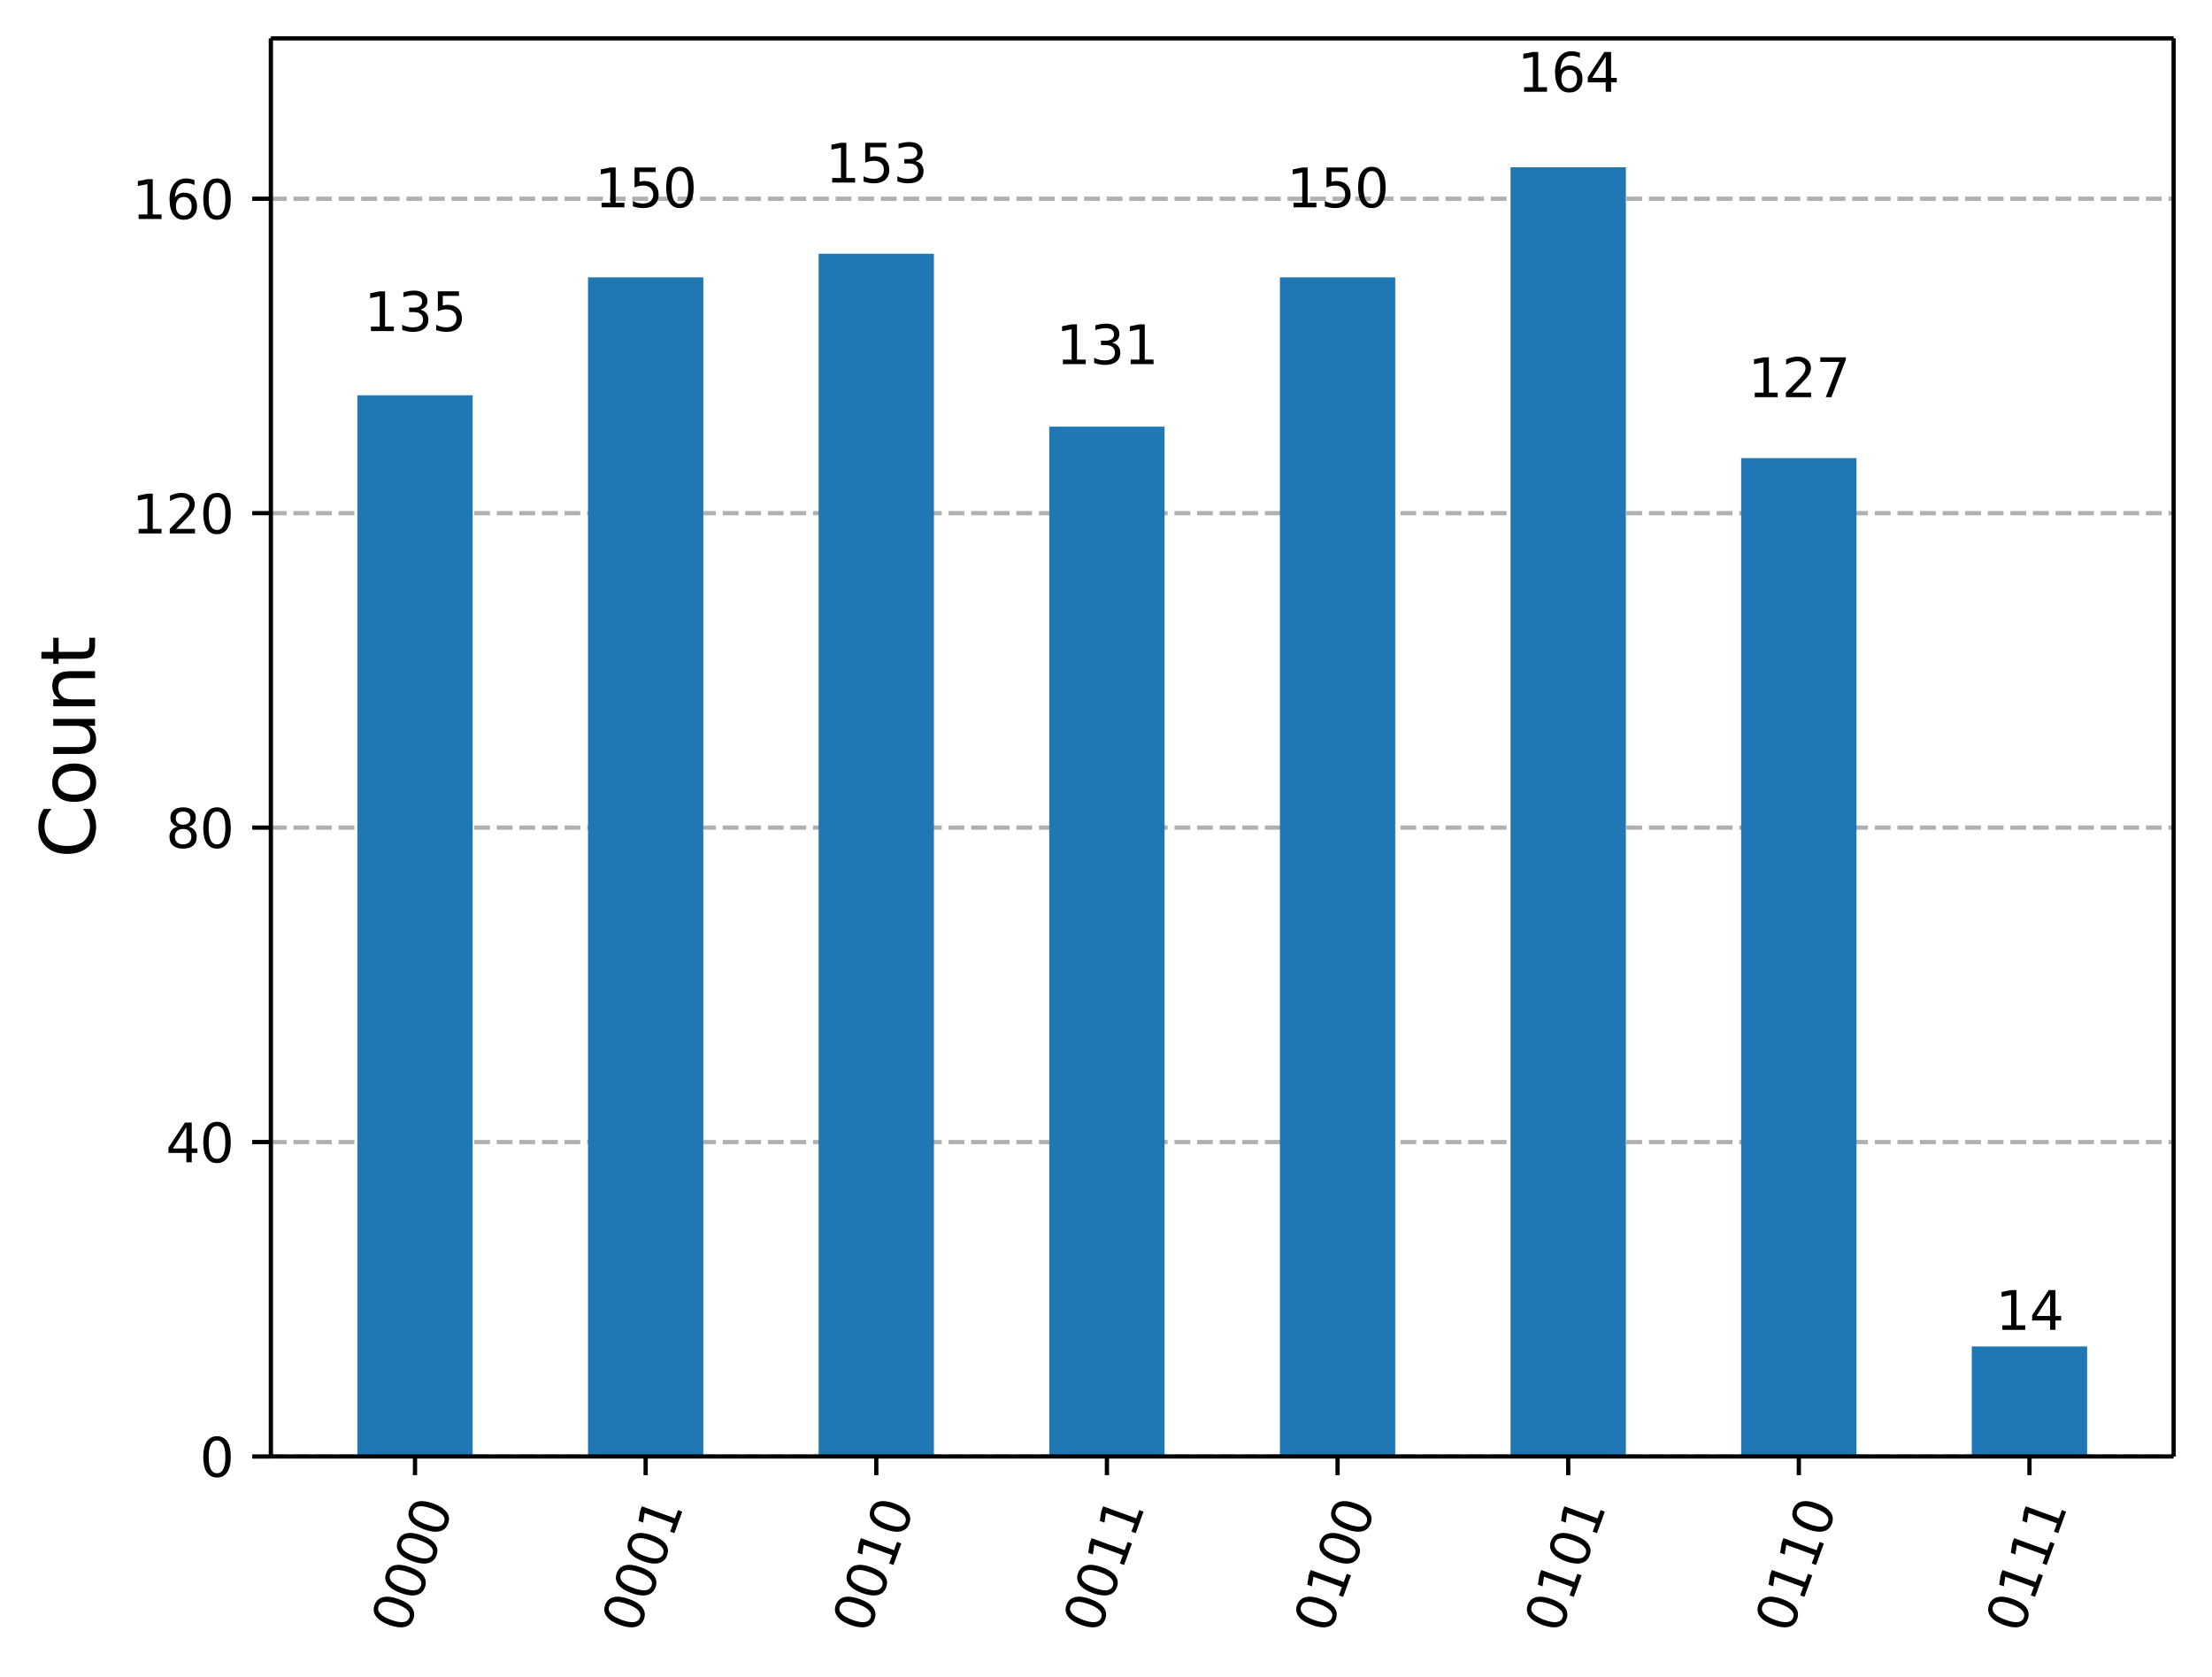<?xml version="1.0" encoding="UTF-8"?><!DOCTYPE svg  PUBLIC '-//W3C//DTD SVG 1.1//EN'  'http://www.w3.org/Graphics/SVG/1.1/DTD/svg11.dtd'><svg width="415.16pt" height="314.74pt" version="1.1" viewBox="0 0 415.16 314.74" xmlns="http://www.w3.org/2000/svg" xmlns:xlink="http://www.w3.org/1999/xlink"><defs><style type="text/css">*{stroke-linejoin: round; stroke-linecap: butt}</style></defs><path d="m0 314.74h415.16v-314.74h-415.16z" fill="#ffffff"/><path d="m50.837 273.31h357.12v-266.11h-357.12z" fill="#ffffff"/><defs><path id="daed8dd3320" d="m0 0v3.5" stroke="#000000" stroke-width=".8"/></defs><use x="77.891" y="273.312" stroke="#000000" stroke-width=".8" xlink:href="#daed8dd3320"/><g transform="translate(76.327 306.83) rotate(-70) scale(.1 -.1)"><defs><path id="DejaVuSans-30" transform="scale(.016)" d="m2034 4250q-487 0-733-480-245-479-245-1442 0-959 245-1439 246-480 733-480 491 0 736 480 246 480 246 1439 0 963-246 1442-245 480-736 480zm0 500q785 0 1199-621 414-620 414-1801 0-1178-414-1799-414-620-1199-620-784 0-1198 620-414 621-414 1799 0 1181 414 1801 414 621 1198 621z"/></defs><use xlink:href="#DejaVuSans-30"/><use x="63.623" xlink:href="#DejaVuSans-30"/><use x="127.246" xlink:href="#DejaVuSans-30"/><use x="190.869" xlink:href="#DejaVuSans-30"/></g><use x="121.179" y="273.312" stroke="#000000" stroke-width=".8" xlink:href="#daed8dd3320"/><g transform="translate(119.61 306.83) rotate(-70) scale(.1 -.1)"><defs><path id="DejaVuSans-31" transform="scale(.016)" d="m794 531h1031v3560l-1122-225v575l1116 225h631v-4135h1031v-531h-2687v531z"/></defs><use xlink:href="#DejaVuSans-30"/><use x="63.623" xlink:href="#DejaVuSans-30"/><use x="127.246" xlink:href="#DejaVuSans-30"/><use x="190.869" xlink:href="#DejaVuSans-31"/></g><use x="164.466" y="273.312" stroke="#000000" stroke-width=".8" xlink:href="#daed8dd3320"/><g transform="translate(162.9 306.83) rotate(-70) scale(.1 -.1)"><use xlink:href="#DejaVuSans-30"/><use x="63.623" xlink:href="#DejaVuSans-30"/><use x="127.246" xlink:href="#DejaVuSans-31"/><use x="190.869" xlink:href="#DejaVuSans-30"/></g><use x="207.753" y="273.312" stroke="#000000" stroke-width=".8" xlink:href="#daed8dd3320"/><g transform="translate(206.19 306.83) rotate(-70) scale(.1 -.1)"><use xlink:href="#DejaVuSans-30"/><use x="63.623" xlink:href="#DejaVuSans-30"/><use x="127.246" xlink:href="#DejaVuSans-31"/><use x="190.869" xlink:href="#DejaVuSans-31"/></g><use x="251.041" y="273.312" stroke="#000000" stroke-width=".8" xlink:href="#daed8dd3320"/><g transform="translate(249.48 306.83) rotate(-70) scale(.1 -.1)"><use xlink:href="#DejaVuSans-30"/><use x="63.623" xlink:href="#DejaVuSans-31"/><use x="127.246" xlink:href="#DejaVuSans-30"/><use x="190.869" xlink:href="#DejaVuSans-30"/></g><use x="294.328" y="273.312" stroke="#000000" stroke-width=".8" xlink:href="#daed8dd3320"/><g transform="translate(292.76 306.83) rotate(-70) scale(.1 -.1)"><use xlink:href="#DejaVuSans-30"/><use x="63.623" xlink:href="#DejaVuSans-31"/><use x="127.246" xlink:href="#DejaVuSans-30"/><use x="190.869" xlink:href="#DejaVuSans-31"/></g><use x="337.615" y="273.312" stroke="#000000" stroke-width=".8" xlink:href="#daed8dd3320"/><g transform="translate(336.05 306.83) rotate(-70) scale(.1 -.1)"><use xlink:href="#DejaVuSans-30"/><use x="63.623" xlink:href="#DejaVuSans-31"/><use x="127.246" xlink:href="#DejaVuSans-31"/><use x="190.869" xlink:href="#DejaVuSans-30"/></g><use x="380.902" y="273.312" stroke="#000000" stroke-width=".8" xlink:href="#daed8dd3320"/><g transform="translate(379.34 306.83) rotate(-70) scale(.1 -.1)"><use xlink:href="#DejaVuSans-30"/><use x="63.623" xlink:href="#DejaVuSans-31"/><use x="127.246" xlink:href="#DejaVuSans-31"/><use x="190.869" xlink:href="#DejaVuSans-31"/></g><path d="m50.837 273.31h357.12" clip-path="url(#b73dc3552e1)" fill="none" stroke="#b0b0b0" stroke-dasharray="2.96,1.28" stroke-width=".8"/><defs><path id="589a2634fba" d="m0 0h-3.5" stroke="#000000" stroke-width=".8"/></defs><use x="50.837" y="273.312" stroke="#000000" stroke-width=".8" xlink:href="#589a2634fba"/><g transform="translate(37.474 277.11) scale(.1 -.1)"><use xlink:href="#DejaVuSans-30"/></g><path d="m50.837 214.31h357.12" clip-path="url(#b73dc3552e1)" fill="none" stroke="#b0b0b0" stroke-dasharray="2.96,1.28" stroke-width=".8"/><use x="50.837" y="214.307" stroke="#000000" stroke-width=".8" xlink:href="#589a2634fba"/><g transform="translate(31.112 218.11) scale(.1 -.1)"><defs><path id="DejaVuSans-34" transform="scale(.016)" d="m2419 4116-1594-2491h1594v2491zm-166 550h794v-3041h666v-525h-666v-1100h-628v1100h-2106v609l1940 2957z"/></defs><use xlink:href="#DejaVuSans-34"/><use x="63.623" xlink:href="#DejaVuSans-30"/></g><path d="m50.837 155.3h357.12" clip-path="url(#b73dc3552e1)" fill="none" stroke="#b0b0b0" stroke-dasharray="2.96,1.28" stroke-width=".8"/><use x="50.837" y="155.302" stroke="#000000" stroke-width=".8" xlink:href="#589a2634fba"/><g transform="translate(31.112 159.1) scale(.1 -.1)"><defs><path id="DejaVuSans-38" transform="scale(.016)" d="m2034 2216q-450 0-708-241-257-241-257-662 0-422 257-663 258-241 708-241t709 242q260 243 260 662 0 421-258 662-257 241-711 241zm-631 268q-406 100-633 378-226 279-226 679 0 559 398 884 399 325 1092 325 697 0 1094-325t397-884q0-400-227-679-226-278-629-378 456-106 710-416 255-309 255-755 0-679-414-1042-414-362-1186-362-771 0-1186 362-414 363-414 1042 0 446 256 755 257 310 713 416zm-231 997q0-362 226-565 227-203 636-203 407 0 636 203 230 203 230 565 0 363-230 566-229 203-636 203-409 0-636-203-226-203-226-566z"/></defs><use xlink:href="#DejaVuSans-38"/><use x="63.623" xlink:href="#DejaVuSans-30"/></g><path d="m50.837 96.297h357.12" clip-path="url(#b73dc3552e1)" fill="none" stroke="#b0b0b0" stroke-dasharray="2.96,1.28" stroke-width=".8"/><use x="50.837" y="96.297" stroke="#000000" stroke-width=".8" xlink:href="#589a2634fba"/><g transform="translate(24.749 100.1) scale(.1 -.1)"><defs><path id="DejaVuSans-32" transform="scale(.016)" d="m1228 531h2203v-531h-2962v531q359 372 979 998 621 627 780 809 303 340 423 576 121 236 121 464 0 372-261 606-261 235-680 235-297 0-627-103-329-103-704-313v638q381 153 712 231 332 78 607 78 725 0 1156-363 431-362 431-968 0-288-108-546-107-257-392-607-78-91-497-524-418-433-1181-1211z"/></defs><use xlink:href="#DejaVuSans-31"/><use x="63.623" xlink:href="#DejaVuSans-32"/><use x="127.246" xlink:href="#DejaVuSans-30"/></g><path d="m50.837 37.292h357.12" clip-path="url(#b73dc3552e1)" fill="none" stroke="#b0b0b0" stroke-dasharray="2.96,1.28" stroke-width=".8"/><use x="50.837" y="37.292" stroke="#000000" stroke-width=".8" xlink:href="#589a2634fba"/><g transform="translate(24.749 41.092) scale(.1 -.1)"><defs><path id="DejaVuSans-36" transform="scale(.016)" d="m2113 2584q-425 0-674-291-248-290-248-796 0-503 248-796 249-292 674-292t673 292q248 293 248 796 0 506-248 796-248 291-673 291zm1253 1979v-575q-238 112-480 171-242 60-480 60-625 0-955-422-329-422-376-1275 184 272 462 417 279 145 613 145 703 0 1111-427 408-426 408-1160 0-719-425-1154-425-434-1131-434-810 0-1238 620-428 621-428 1799 0 1106 525 1764t1409 658q238 0 480-47t505-140z"/></defs><use xlink:href="#DejaVuSans-31"/><use x="63.623" xlink:href="#DejaVuSans-36"/><use x="127.246" xlink:href="#DejaVuSans-30"/></g><g transform="translate(17.838 161.04) rotate(-90) scale(.14 -.14)"><defs><path id="DejaVuSans-43" transform="scale(.016)" d="m4122 4306v-665q-319 297-680 443-361 147-767 147-800 0-1225-489t-425-1414q0-922 425-1411t1225-489q406 0 767 147t680 444v-660q-331-225-702-338-370-112-782-112-1060 0-1670 648-609 649-609 1771 0 1125 609 1773 610 649 1670 649 418 0 788-111 371-111 696-333z"/><path id="DejaVuSans-6f" transform="scale(.016)" d="m1959 3097q-462 0-731-361t-269-989 267-989q268-361 733-361 460 0 728 362 269 363 269 988 0 622-269 986-268 364-728 364zm0 487q750 0 1178-488 429-487 429-1349 0-859-429-1349-428-489-1178-489-753 0-1180 489-426 490-426 1349 0 862 426 1349 427 488 1180 488z"/><path id="DejaVuSans-75" transform="scale(.016)" d="m544 1381v2119h575v-2097q0-497 193-746 194-248 582-248 465 0 735 297 271 297 271 810v1984h575v-3500h-575v538q-209-319-486-474-276-155-642-155-603 0-916 375-312 375-312 1097zm1447 2203z"/><path id="DejaVuSans-6e" transform="scale(.016)" d="m3513 2113v-2113h-575v2094q0 497-194 743-194 247-581 247-466 0-735-297-269-296-269-809v-1978h-578v3500h578v-544q207 316 486 472 280 156 646 156 603 0 912-373 310-373 310-1098z"/><path id="DejaVuSans-74" transform="scale(.016)" d="m1172 4494v-994h1184v-447h-1184v-1900q0-428 117-550t477-122h590v-481h-590q-666 0-919 248-253 249-253 905v1900h-422v447h422v994h578z"/></defs><use xlink:href="#DejaVuSans-43"/><use x="69.824" xlink:href="#DejaVuSans-6f"/><use x="131.006" xlink:href="#DejaVuSans-75"/><use x="194.385" xlink:href="#DejaVuSans-6e"/><use x="257.764" xlink:href="#DejaVuSans-74"/></g><path d="m67.07 273.31h21.644v-199.14h-21.644z" clip-path="url(#b73dc3552e1)" fill="#1f77b4"/><path d="m110.36 273.31h21.644v-221.27h-21.644z" clip-path="url(#b73dc3552e1)" fill="#1f77b4"/><path d="m153.64 273.31h21.644v-225.69h-21.644z" clip-path="url(#b73dc3552e1)" fill="#1f77b4"/><path d="m196.93 273.31h21.644v-193.24h-21.644z" clip-path="url(#b73dc3552e1)" fill="#1f77b4"/><path d="m240.22 273.31h21.644v-221.27h-21.644z" clip-path="url(#b73dc3552e1)" fill="#1f77b4"/><path d="m283.51 273.31h21.644v-241.92h-21.644z" clip-path="url(#b73dc3552e1)" fill="#1f77b4"/><path d="m326.79 273.31h21.644v-187.34h-21.644z" clip-path="url(#b73dc3552e1)" fill="#1f77b4"/><path d="m370.08 273.31h21.644v-20.652h-21.644z" clip-path="url(#b73dc3552e1)" fill="#1f77b4"/><path d="m50.837 273.31v-266.11" fill="none" stroke="#000000" stroke-linecap="square" stroke-width=".8"/><path d="m407.96 273.31v-266.11" fill="none" stroke="#000000" stroke-linecap="square" stroke-width=".8"/><path d="m50.837 273.31h357.12" fill="none" stroke="#000000" stroke-linecap="square" stroke-width=".8"/><path d="m50.837 7.2h357.12" fill="none" stroke="#000000" stroke-linecap="square" stroke-width=".8"/><g transform="translate(68.348 62.134) scale(.1 -.1)"><defs><path id="DejaVuSans-33" transform="scale(.016)" d="m2597 2516q453-97 707-404 255-306 255-756 0-690-475-1069-475-378-1350-378-293 0-604 58t-642 174v609q262-153 574-231 313-78 654-78 593 0 904 234t311 681q0 413-289 645-289 233-804 233h-544v519h569q465 0 712 186t247 536q0 359-255 551-254 193-729 193-260 0-557-57-297-56-653-174v562q360 100 674 150t592 50q719 0 1137-327 419-326 419-882 0-388-222-655t-631-370z"/><path id="DejaVuSans-35" transform="scale(.016)" d="m691 4666h2478v-532h-1900v-1143q137 47 274 70 138 23 276 23 781 0 1237-428 457-428 457-1159 0-753-469-1171-469-417-1322-417-294 0-599 50-304 50-629 150v635q281-153 581-228t634-75q541 0 856 284 316 284 316 772 0 487-316 771-315 285-856 285-253 0-505-56-251-56-513-175v2344z"/></defs><use xlink:href="#DejaVuSans-31"/><use x="63.623" xlink:href="#DejaVuSans-33"/><use x="127.246" xlink:href="#DejaVuSans-35"/></g><g transform="translate(111.63 38.901) scale(.1 -.1)"><use xlink:href="#DejaVuSans-31"/><use x="63.623" xlink:href="#DejaVuSans-35"/><use x="127.246" xlink:href="#DejaVuSans-30"/></g><g transform="translate(154.92 34.254) scale(.1 -.1)"><use xlink:href="#DejaVuSans-31"/><use x="63.623" xlink:href="#DejaVuSans-35"/><use x="127.246" xlink:href="#DejaVuSans-33"/></g><g transform="translate(198.21 68.329) scale(.1 -.1)"><use xlink:href="#DejaVuSans-31"/><use x="63.623" xlink:href="#DejaVuSans-33"/><use x="127.246" xlink:href="#DejaVuSans-31"/></g><g transform="translate(241.5 38.901) scale(.1 -.1)"><use xlink:href="#DejaVuSans-31"/><use x="63.623" xlink:href="#DejaVuSans-35"/><use x="127.246" xlink:href="#DejaVuSans-30"/></g><g transform="translate(284.78 17.216) scale(.1 -.1)"><use xlink:href="#DejaVuSans-31"/><use x="63.623" xlink:href="#DejaVuSans-36"/><use x="127.246" xlink:href="#DejaVuSans-34"/></g><g transform="translate(328.07 74.525) scale(.1 -.1)"><defs><path id="DejaVuSans-37" transform="scale(.016)" d="m525 4666h3e3v-269l-1694-4397h-659l1594 4134h-2241v532z"/></defs><use xlink:href="#DejaVuSans-31"/><use x="63.623" xlink:href="#DejaVuSans-32"/><use x="127.246" xlink:href="#DejaVuSans-37"/></g><g transform="translate(374.54 249.55) scale(.1 -.1)"><use xlink:href="#DejaVuSans-31"/><use x="63.623" xlink:href="#DejaVuSans-34"/></g><defs><clipPath id="b73dc3552e1"><rect x="50.837" y="7.2" width="357.12" height="266.11"/></clipPath></defs></svg>